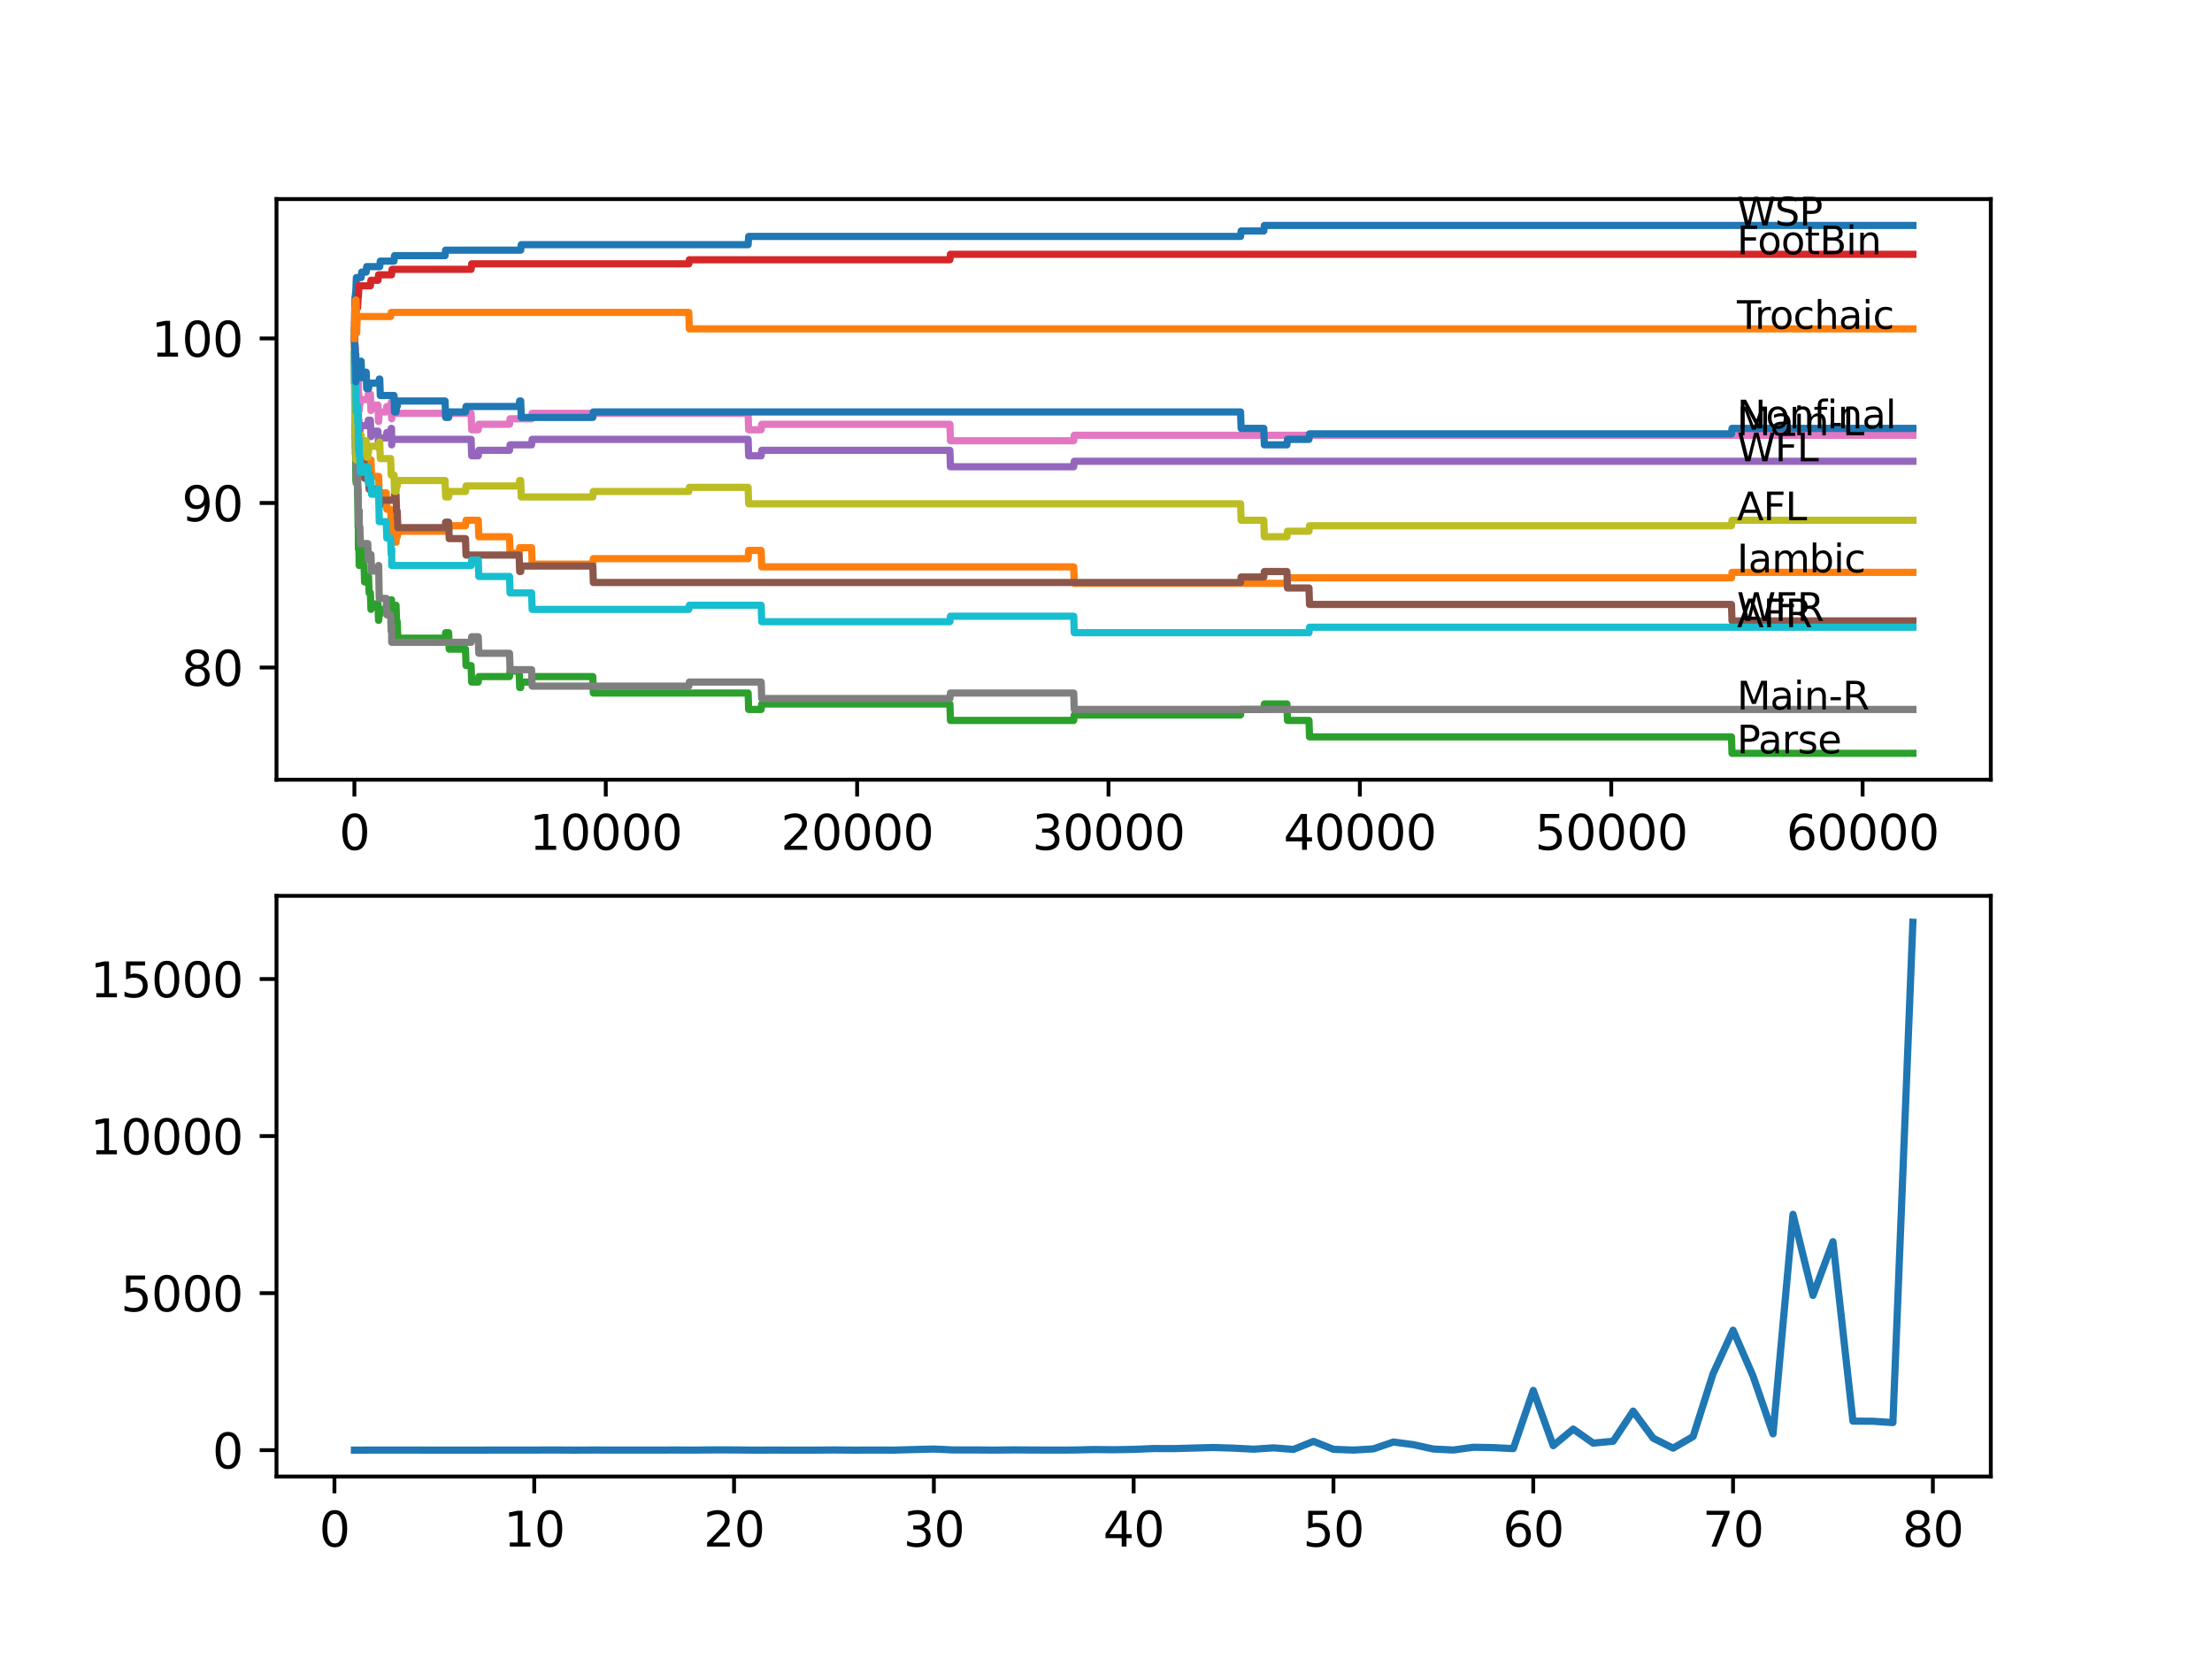 <?xml version="1.0" encoding="utf-8" standalone="no"?>
<!DOCTYPE svg PUBLIC "-//W3C//DTD SVG 1.1//EN"
  "http://www.w3.org/Graphics/SVG/1.1/DTD/svg11.dtd">
<svg xmlns:xlink="http://www.w3.org/1999/xlink" width="460.8pt" height="345.6pt" viewBox="0 0 460.8 345.6" xmlns="http://www.w3.org/2000/svg" version="1.1">
 <defs>
  <style type="text/css">*{stroke-linejoin: round; stroke-linecap: butt}</style>
 </defs>
 <g id="figure_1">
  <g id="patch_1">
   <path d="M 0 345.6 
L 460.8 345.6 
L 460.8 0 
L 0 0 
z
" style="fill: #ffffff"/>
  </g>
  <g id="axes_1">
   <g id="patch_2">
    <path d="M 57.6 162.432 
L 414.72 162.432 
L 414.72 41.472 
L 57.6 41.472 
z
" style="fill: #ffffff"/>
   </g>
   <g id="matplotlib.axis_1">
    <g id="xtick_1">
     <g id="line2d_1">
      <defs>
       <path id="m443f31dc27" d="M 0 0 
L 0 3.5 
" style="stroke: #000000; stroke-width: 0.8"/>
      </defs>
      <g>
       <use xlink:href="#m443f31dc27" x="73.827" y="162.432" style="stroke: #000000; stroke-width: 0.8"/>
      </g>
     </g>
     <g id="text_1">
      <!-- 0 -->
      <g transform="translate(70.646 177.03)scale(0.1 -0.1)">
       <defs>
        <path id="DejaVuSans-30" d="M 2034 4250 
Q 1547 4250 1301 3770 
Q 1056 3291 1056 2328 
Q 1056 1369 1301 889 
Q 1547 409 2034 409 
Q 2525 409 2770 889 
Q 3016 1369 3016 2328 
Q 3016 3291 2770 3770 
Q 2525 4250 2034 4250 
z
M 2034 4750 
Q 2819 4750 3233 4129 
Q 3647 3509 3647 2328 
Q 3647 1150 3233 529 
Q 2819 -91 2034 -91 
Q 1250 -91 836 529 
Q 422 1150 422 2328 
Q 422 3509 836 4129 
Q 1250 4750 2034 4750 
z
" transform="scale(0.016)"/>
       </defs>
       <use xlink:href="#DejaVuSans-30"/>
      </g>
     </g>
    </g>
    <g id="xtick_2">
     <g id="line2d_2">
      <g>
       <use xlink:href="#m443f31dc27" x="126.192" y="162.432" style="stroke: #000000; stroke-width: 0.8"/>
      </g>
     </g>
     <g id="text_2">
      <!-- 10000 -->
      <g transform="translate(110.286 177.03)scale(0.1 -0.1)">
       <defs>
        <path id="DejaVuSans-31" d="M 794 531 
L 1825 531 
L 1825 4091 
L 703 3866 
L 703 4441 
L 1819 4666 
L 2450 4666 
L 2450 531 
L 3481 531 
L 3481 0 
L 794 0 
L 794 531 
z
" transform="scale(0.016)"/>
       </defs>
       <use xlink:href="#DejaVuSans-31"/>
       <use xlink:href="#DejaVuSans-30" x="63.623"/>
       <use xlink:href="#DejaVuSans-30" x="127.246"/>
       <use xlink:href="#DejaVuSans-30" x="190.869"/>
       <use xlink:href="#DejaVuSans-30" x="254.492"/>
      </g>
     </g>
    </g>
    <g id="xtick_3">
     <g id="line2d_3">
      <g>
       <use xlink:href="#m443f31dc27" x="178.556" y="162.432" style="stroke: #000000; stroke-width: 0.8"/>
      </g>
     </g>
     <g id="text_3">
      <!-- 20000 -->
      <g transform="translate(162.65 177.03)scale(0.1 -0.1)">
       <defs>
        <path id="DejaVuSans-32" d="M 1228 531 
L 3431 531 
L 3431 0 
L 469 0 
L 469 531 
Q 828 903 1448 1529 
Q 2069 2156 2228 2338 
Q 2531 2678 2651 2914 
Q 2772 3150 2772 3378 
Q 2772 3750 2511 3984 
Q 2250 4219 1831 4219 
Q 1534 4219 1204 4116 
Q 875 4013 500 3803 
L 500 4441 
Q 881 4594 1212 4672 
Q 1544 4750 1819 4750 
Q 2544 4750 2975 4387 
Q 3406 4025 3406 3419 
Q 3406 3131 3298 2873 
Q 3191 2616 2906 2266 
Q 2828 2175 2409 1742 
Q 1991 1309 1228 531 
z
" transform="scale(0.016)"/>
       </defs>
       <use xlink:href="#DejaVuSans-32"/>
       <use xlink:href="#DejaVuSans-30" x="63.623"/>
       <use xlink:href="#DejaVuSans-30" x="127.246"/>
       <use xlink:href="#DejaVuSans-30" x="190.869"/>
       <use xlink:href="#DejaVuSans-30" x="254.492"/>
      </g>
     </g>
    </g>
    <g id="xtick_4">
     <g id="line2d_4">
      <g>
       <use xlink:href="#m443f31dc27" x="230.921" y="162.432" style="stroke: #000000; stroke-width: 0.8"/>
      </g>
     </g>
     <g id="text_4">
      <!-- 30000 -->
      <g transform="translate(215.015 177.03)scale(0.1 -0.1)">
       <defs>
        <path id="DejaVuSans-33" d="M 2597 2516 
Q 3050 2419 3304 2112 
Q 3559 1806 3559 1356 
Q 3559 666 3084 287 
Q 2609 -91 1734 -91 
Q 1441 -91 1130 -33 
Q 819 25 488 141 
L 488 750 
Q 750 597 1062 519 
Q 1375 441 1716 441 
Q 2309 441 2620 675 
Q 2931 909 2931 1356 
Q 2931 1769 2642 2001 
Q 2353 2234 1838 2234 
L 1294 2234 
L 1294 2753 
L 1863 2753 
Q 2328 2753 2575 2939 
Q 2822 3125 2822 3475 
Q 2822 3834 2567 4026 
Q 2313 4219 1838 4219 
Q 1578 4219 1281 4162 
Q 984 4106 628 3988 
L 628 4550 
Q 988 4650 1302 4700 
Q 1616 4750 1894 4750 
Q 2613 4750 3031 4423 
Q 3450 4097 3450 3541 
Q 3450 3153 3228 2886 
Q 3006 2619 2597 2516 
z
" transform="scale(0.016)"/>
       </defs>
       <use xlink:href="#DejaVuSans-33"/>
       <use xlink:href="#DejaVuSans-30" x="63.623"/>
       <use xlink:href="#DejaVuSans-30" x="127.246"/>
       <use xlink:href="#DejaVuSans-30" x="190.869"/>
       <use xlink:href="#DejaVuSans-30" x="254.492"/>
      </g>
     </g>
    </g>
    <g id="xtick_5">
     <g id="line2d_5">
      <g>
       <use xlink:href="#m443f31dc27" x="283.285" y="162.432" style="stroke: #000000; stroke-width: 0.8"/>
      </g>
     </g>
     <g id="text_5">
      <!-- 40000 -->
      <g transform="translate(267.379 177.03)scale(0.1 -0.1)">
       <defs>
        <path id="DejaVuSans-34" d="M 2419 4116 
L 825 1625 
L 2419 1625 
L 2419 4116 
z
M 2253 4666 
L 3047 4666 
L 3047 1625 
L 3713 1625 
L 3713 1100 
L 3047 1100 
L 3047 0 
L 2419 0 
L 2419 1100 
L 313 1100 
L 313 1709 
L 2253 4666 
z
" transform="scale(0.016)"/>
       </defs>
       <use xlink:href="#DejaVuSans-34"/>
       <use xlink:href="#DejaVuSans-30" x="63.623"/>
       <use xlink:href="#DejaVuSans-30" x="127.246"/>
       <use xlink:href="#DejaVuSans-30" x="190.869"/>
       <use xlink:href="#DejaVuSans-30" x="254.492"/>
      </g>
     </g>
    </g>
    <g id="xtick_6">
     <g id="line2d_6">
      <g>
       <use xlink:href="#m443f31dc27" x="335.65" y="162.432" style="stroke: #000000; stroke-width: 0.8"/>
      </g>
     </g>
     <g id="text_6">
      <!-- 50000 -->
      <g transform="translate(319.744 177.03)scale(0.1 -0.1)">
       <defs>
        <path id="DejaVuSans-35" d="M 691 4666 
L 3169 4666 
L 3169 4134 
L 1269 4134 
L 1269 2991 
Q 1406 3038 1543 3061 
Q 1681 3084 1819 3084 
Q 2600 3084 3056 2656 
Q 3513 2228 3513 1497 
Q 3513 744 3044 326 
Q 2575 -91 1722 -91 
Q 1428 -91 1123 -41 
Q 819 9 494 109 
L 494 744 
Q 775 591 1075 516 
Q 1375 441 1709 441 
Q 2250 441 2565 725 
Q 2881 1009 2881 1497 
Q 2881 1984 2565 2268 
Q 2250 2553 1709 2553 
Q 1456 2553 1204 2497 
Q 953 2441 691 2322 
L 691 4666 
z
" transform="scale(0.016)"/>
       </defs>
       <use xlink:href="#DejaVuSans-35"/>
       <use xlink:href="#DejaVuSans-30" x="63.623"/>
       <use xlink:href="#DejaVuSans-30" x="127.246"/>
       <use xlink:href="#DejaVuSans-30" x="190.869"/>
       <use xlink:href="#DejaVuSans-30" x="254.492"/>
      </g>
     </g>
    </g>
    <g id="xtick_7">
     <g id="line2d_7">
      <g>
       <use xlink:href="#m443f31dc27" x="388.014" y="162.432" style="stroke: #000000; stroke-width: 0.8"/>
      </g>
     </g>
     <g id="text_7">
      <!-- 60000 -->
      <g transform="translate(372.108 177.03)scale(0.1 -0.1)">
       <defs>
        <path id="DejaVuSans-36" d="M 2113 2584 
Q 1688 2584 1439 2293 
Q 1191 2003 1191 1497 
Q 1191 994 1439 701 
Q 1688 409 2113 409 
Q 2538 409 2786 701 
Q 3034 994 3034 1497 
Q 3034 2003 2786 2293 
Q 2538 2584 2113 2584 
z
M 3366 4563 
L 3366 3988 
Q 3128 4100 2886 4159 
Q 2644 4219 2406 4219 
Q 1781 4219 1451 3797 
Q 1122 3375 1075 2522 
Q 1259 2794 1537 2939 
Q 1816 3084 2150 3084 
Q 2853 3084 3261 2657 
Q 3669 2231 3669 1497 
Q 3669 778 3244 343 
Q 2819 -91 2113 -91 
Q 1303 -91 875 529 
Q 447 1150 447 2328 
Q 447 3434 972 4092 
Q 1497 4750 2381 4750 
Q 2619 4750 2861 4703 
Q 3103 4656 3366 4563 
z
" transform="scale(0.016)"/>
       </defs>
       <use xlink:href="#DejaVuSans-36"/>
       <use xlink:href="#DejaVuSans-30" x="63.623"/>
       <use xlink:href="#DejaVuSans-30" x="127.246"/>
       <use xlink:href="#DejaVuSans-30" x="190.869"/>
       <use xlink:href="#DejaVuSans-30" x="254.492"/>
      </g>
     </g>
    </g>
   </g>
   <g id="matplotlib.axis_2">
    <g id="ytick_1">
     <g id="line2d_8">
      <defs>
       <path id="m380c78d2e4" d="M 0 0 
L -3.5 0 
" style="stroke: #000000; stroke-width: 0.8"/>
      </defs>
      <g>
       <use xlink:href="#m380c78d2e4" x="57.6" y="139.054" style="stroke: #000000; stroke-width: 0.8"/>
      </g>
     </g>
     <g id="text_8">
      <!-- 80 -->
      <g transform="translate(37.875 142.853)scale(0.1 -0.1)">
       <defs>
        <path id="DejaVuSans-38" d="M 2034 2216 
Q 1584 2216 1326 1975 
Q 1069 1734 1069 1313 
Q 1069 891 1326 650 
Q 1584 409 2034 409 
Q 2484 409 2743 651 
Q 3003 894 3003 1313 
Q 3003 1734 2745 1975 
Q 2488 2216 2034 2216 
z
M 1403 2484 
Q 997 2584 770 2862 
Q 544 3141 544 3541 
Q 544 4100 942 4425 
Q 1341 4750 2034 4750 
Q 2731 4750 3128 4425 
Q 3525 4100 3525 3541 
Q 3525 3141 3298 2862 
Q 3072 2584 2669 2484 
Q 3125 2378 3379 2068 
Q 3634 1759 3634 1313 
Q 3634 634 3220 271 
Q 2806 -91 2034 -91 
Q 1263 -91 848 271 
Q 434 634 434 1313 
Q 434 1759 690 2068 
Q 947 2378 1403 2484 
z
M 1172 3481 
Q 1172 3119 1398 2916 
Q 1625 2713 2034 2713 
Q 2441 2713 2670 2916 
Q 2900 3119 2900 3481 
Q 2900 3844 2670 4047 
Q 2441 4250 2034 4250 
Q 1625 4250 1398 4047 
Q 1172 3844 1172 3481 
z
" transform="scale(0.016)"/>
       </defs>
       <use xlink:href="#DejaVuSans-38"/>
       <use xlink:href="#DejaVuSans-30" x="63.623"/>
      </g>
     </g>
    </g>
    <g id="ytick_2">
     <g id="line2d_9">
      <g>
       <use xlink:href="#m380c78d2e4" x="57.6" y="104.78" style="stroke: #000000; stroke-width: 0.8"/>
      </g>
     </g>
     <g id="text_9">
      <!-- 90 -->
      <g transform="translate(37.875 108.579)scale(0.1 -0.1)">
       <defs>
        <path id="DejaVuSans-39" d="M 703 97 
L 703 672 
Q 941 559 1184 500 
Q 1428 441 1663 441 
Q 2288 441 2617 861 
Q 2947 1281 2994 2138 
Q 2813 1869 2534 1725 
Q 2256 1581 1919 1581 
Q 1219 1581 811 2004 
Q 403 2428 403 3163 
Q 403 3881 828 4315 
Q 1253 4750 1959 4750 
Q 2769 4750 3195 4129 
Q 3622 3509 3622 2328 
Q 3622 1225 3098 567 
Q 2575 -91 1691 -91 
Q 1453 -91 1209 -44 
Q 966 3 703 97 
z
M 1959 2075 
Q 2384 2075 2632 2365 
Q 2881 2656 2881 3163 
Q 2881 3666 2632 3958 
Q 2384 4250 1959 4250 
Q 1534 4250 1286 3958 
Q 1038 3666 1038 3163 
Q 1038 2656 1286 2365 
Q 1534 2075 1959 2075 
z
" transform="scale(0.016)"/>
       </defs>
       <use xlink:href="#DejaVuSans-39"/>
       <use xlink:href="#DejaVuSans-30" x="63.623"/>
      </g>
     </g>
    </g>
    <g id="ytick_3">
     <g id="line2d_10">
      <g>
       <use xlink:href="#m380c78d2e4" x="57.6" y="70.505" style="stroke: #000000; stroke-width: 0.8"/>
      </g>
     </g>
     <g id="text_10">
      <!-- 100 -->
      <g transform="translate(31.512 74.304)scale(0.1 -0.1)">
       <use xlink:href="#DejaVuSans-31"/>
       <use xlink:href="#DejaVuSans-30" x="63.623"/>
       <use xlink:href="#DejaVuSans-30" x="127.246"/>
      </g>
     </g>
    </g>
   </g>
   <g id="line2d_11">
    <path d="M 73.833 68.792 
L 73.964 61.937 
L 73.985 61.937 
L 74.1 60.794 
L 74.121 60.794 
L 74.241 57.824 
L 75.231 57.824 
L 75.346 56.681 
L 76.278 56.681 
L 76.393 55.539 
L 79.106 55.539 
L 79.221 54.396 
L 82.075 54.396 
L 82.19 53.254 
L 92.715 53.254 
L 92.831 52.111 
L 108.472 52.111 
L 108.587 50.969 
L 155.846 50.969 
L 155.961 49.255 
L 258.433 49.255 
L 258.548 48.113 
L 263.272 48.113 
L 263.387 46.97 
L 398.487 46.97 
L 398.487 46.97 
" clip-path="url(#p10b79ddcae)" style="fill: none; stroke: #1f77b4; stroke-width: 1.5; stroke-linecap: square"/>
   </g>
   <g id="line2d_12">
    <path d="M 73.833 70.505 
L 73.843 70.505 
L 73.953 79.074 
L 73.964 78.217 
L 73.974 78.217 
L 74 81.644 
L 74.084 79.359 
L 74.147 79.359 
L 74.199 78.674 
L 74.205 82.101 
L 74.241 80.959 
L 74.304 80.959 
L 74.419 84.386 
L 74.519 84.386 
L 74.639 93.526 
L 74.754 92.384 
L 74.833 92.384 
L 74.948 95.811 
L 74.964 95.811 
L 75.079 99.239 
L 75.487 99.239 
L 75.603 98.096 
L 75.838 98.096 
L 75.953 96.954 
L 76.776 96.954 
L 76.891 95.811 
L 77.278 95.811 
L 77.394 99.239 
L 78.881 99.239 
L 78.996 102.666 
L 80.462 102.666 
L 80.577 106.093 
L 81.378 106.093 
L 81.494 109.521 
L 81.593 109.521 
L 81.708 112.948 
L 82.499 112.948 
L 82.614 111.806 
L 82.756 111.806 
L 82.871 110.663 
L 93.459 110.663 
L 93.574 109.521 
L 96.973 109.521 
L 97.088 108.378 
L 99.627 108.378 
L 99.743 111.806 
L 106.142 111.806 
L 106.257 115.233 
L 108.142 115.233 
L 108.257 114.091 
L 110.739 114.091 
L 110.854 117.518 
L 123.49 117.518 
L 123.605 116.376 
L 155.846 116.376 
L 155.961 114.662 
L 158.564 114.662 
L 158.679 118.09 
L 223.674 118.09 
L 223.789 121.517 
L 268.089 121.517 
L 268.204 120.374 
L 360.696 120.374 
L 360.811 119.232 
L 398.487 119.232 
L 398.487 119.232 
" clip-path="url(#p10b79ddcae)" style="fill: none; stroke: #ff7f0e; stroke-width: 1.5; stroke-linecap: square"/>
   </g>
   <g id="line2d_13">
    <path d="M 73.833 68.792 
L 73.843 68.792 
L 73.979 85.357 
L 73.985 85.357 
L 74 84.215 
L 74.037 94.497 
L 74.053 94.497 
L 74.084 94.497 
L 74.136 100.21 
L 74.199 98.382 
L 74.205 97.239 
L 74.21 100.667 
L 74.299 100.667 
L 74.487 100.667 
L 74.608 109.807 
L 74.639 107.522 
L 74.665 114.376 
L 74.697 114.376 
L 74.765 114.376 
L 74.833 117.804 
L 74.875 116.661 
L 74.964 116.661 
L 75.079 115.519 
L 75.231 115.519 
L 75.346 114.376 
L 75.487 114.376 
L 75.603 117.804 
L 75.838 117.804 
L 75.953 121.231 
L 76.278 121.231 
L 76.393 120.089 
L 76.776 120.089 
L 76.891 123.516 
L 77.158 123.516 
L 77.273 126.944 
L 77.278 126.944 
L 77.394 125.801 
L 78.739 125.801 
L 78.854 129.229 
L 78.881 129.229 
L 78.996 128.086 
L 79.106 128.086 
L 79.221 126.944 
L 80.462 126.944 
L 80.577 125.801 
L 81.378 125.801 
L 81.494 124.944 
L 81.567 124.944 
L 81.593 128.372 
L 81.677 127.229 
L 82.075 127.229 
L 82.19 126.087 
L 82.499 126.087 
L 82.614 129.514 
L 82.756 129.514 
L 82.871 132.942 
L 92.715 132.942 
L 92.831 131.799 
L 93.459 131.799 
L 93.574 135.227 
L 96.973 135.227 
L 97.088 138.654 
L 98.14 138.654 
L 98.256 142.082 
L 99.627 142.082 
L 99.743 140.939 
L 106.142 140.939 
L 106.257 139.797 
L 108.142 139.797 
L 108.257 143.224 
L 108.472 143.224 
L 108.587 142.082 
L 110.739 142.082 
L 110.854 140.939 
L 123.49 140.939 
L 123.605 144.367 
L 155.846 144.367 
L 155.961 147.794 
L 158.564 147.794 
L 158.679 146.652 
L 197.879 146.652 
L 197.994 150.079 
L 223.674 150.079 
L 223.789 148.936 
L 258.433 148.936 
L 258.548 147.794 
L 263.272 147.794 
L 263.387 146.652 
L 268.089 146.652 
L 268.204 150.079 
L 272.682 150.079 
L 272.797 153.506 
L 360.696 153.506 
L 360.811 156.934 
L 398.487 156.934 
L 398.487 156.934 
" clip-path="url(#p10b79ddcae)" style="fill: none; stroke: #2ca02c; stroke-width: 1.5; stroke-linecap: square"/>
   </g>
   <g id="line2d_14">
    <path d="M 73.833 70.505 
L 73.89 70.505 
L 74.026 66.964 
L 74.084 66.964 
L 74.205 64.107 
L 74.487 64.107 
L 74.608 61.822 
L 74.66 61.822 
L 74.781 59.537 
L 77.158 59.537 
L 77.273 58.395 
L 78.739 58.395 
L 78.854 57.252 
L 81.567 57.252 
L 81.682 56.11 
L 98.14 56.11 
L 98.256 54.968 
L 143.488 54.968 
L 143.603 54.111 
L 197.879 54.111 
L 197.994 52.968 
L 398.487 52.968 
L 398.487 52.968 
" clip-path="url(#p10b79ddcae)" style="fill: none; stroke: #d62728; stroke-width: 1.5; stroke-linecap: square"/>
   </g>
   <g id="line2d_15">
    <path d="M 73.833 70.505 
L 73.875 70.505 
L 73.995 77.36 
L 74.011 77.36 
L 74.126 83.358 
L 74.142 83.358 
L 74.267 80.673 
L 74.487 80.673 
L 74.602 86.386 
L 74.608 86.386 
L 74.66 84.101 
L 74.665 87.528 
L 74.712 87.528 
L 74.765 87.528 
L 74.833 90.956 
L 74.875 89.813 
L 74.964 89.813 
L 75.079 88.671 
L 76.613 88.671 
L 76.728 87.528 
L 77.158 87.528 
L 77.273 90.956 
L 77.278 90.956 
L 77.394 89.813 
L 78.739 89.813 
L 78.854 93.241 
L 78.881 93.241 
L 78.996 91.241 
L 80.462 91.241 
L 80.577 90.099 
L 81.378 90.099 
L 81.494 89.242 
L 81.567 89.242 
L 81.593 92.669 
L 81.677 91.527 
L 98.14 91.527 
L 98.256 94.954 
L 99.627 94.954 
L 99.743 93.812 
L 106.142 93.812 
L 106.257 92.669 
L 110.739 92.669 
L 110.854 91.527 
L 155.846 91.527 
L 155.961 94.954 
L 158.564 94.954 
L 158.679 93.812 
L 197.879 93.812 
L 197.994 97.239 
L 223.674 97.239 
L 223.789 96.097 
L 398.487 96.097 
L 398.487 96.097 
" clip-path="url(#p10b79ddcae)" style="fill: none; stroke: #9467bd; stroke-width: 1.5; stroke-linecap: square"/>
   </g>
   <g id="line2d_16">
    <path d="M 73.833 70.505 
L 73.89 70.505 
L 73.985 76.789 
L 74.006 75.646 
L 74.032 75.646 
L 74.157 87.071 
L 74.205 87.071 
L 74.32 90.499 
L 74.566 90.499 
L 74.686 97.354 
L 75.231 97.354 
L 75.346 96.211 
L 75.838 96.211 
L 75.953 99.638 
L 76.278 99.638 
L 76.393 98.496 
L 76.776 98.496 
L 76.891 101.923 
L 78.891 101.923 
L 79.006 105.351 
L 79.106 105.351 
L 79.221 104.208 
L 82.075 104.208 
L 82.19 103.066 
L 82.499 103.066 
L 82.614 106.493 
L 82.756 106.493 
L 82.871 109.921 
L 92.715 109.921 
L 92.831 108.778 
L 93.459 108.778 
L 93.574 112.206 
L 96.973 112.206 
L 97.088 115.633 
L 108.142 115.633 
L 108.257 119.061 
L 108.472 119.061 
L 108.587 117.918 
L 123.49 117.918 
L 123.605 121.346 
L 258.433 121.346 
L 258.548 120.203 
L 263.272 120.203 
L 263.387 119.061 
L 268.089 119.061 
L 268.204 122.488 
L 272.682 122.488 
L 272.797 125.916 
L 360.696 125.916 
L 360.811 129.343 
L 398.487 129.343 
L 398.487 129.343 
" clip-path="url(#p10b79ddcae)" style="fill: none; stroke: #8c564b; stroke-width: 1.5; stroke-linecap: square"/>
   </g>
   <g id="line2d_17">
    <path d="M 73.833 70.505 
L 73.869 70.505 
L 73.875 67.078 
L 73.927 72.79 
L 73.974 71.933 
L 74.011 71.933 
L 74.126 77.931 
L 74.142 77.931 
L 74.267 75.247 
L 74.487 75.247 
L 74.602 80.959 
L 74.608 80.959 
L 74.66 78.674 
L 74.665 82.101 
L 74.712 82.101 
L 74.765 82.101 
L 74.833 85.529 
L 74.875 84.386 
L 74.964 84.386 
L 75.079 83.244 
L 76.613 83.244 
L 76.728 82.101 
L 77.158 82.101 
L 77.273 85.529 
L 77.278 85.529 
L 77.394 84.386 
L 78.739 84.386 
L 78.854 87.814 
L 78.881 87.814 
L 78.996 85.814 
L 80.462 85.814 
L 80.577 84.672 
L 81.378 84.672 
L 81.494 83.815 
L 81.567 83.815 
L 81.593 87.243 
L 81.677 86.1 
L 98.14 86.1 
L 98.256 89.528 
L 99.627 89.528 
L 99.743 88.385 
L 106.142 88.385 
L 106.257 87.243 
L 110.739 87.243 
L 110.854 86.1 
L 155.846 86.1 
L 155.961 89.528 
L 158.564 89.528 
L 158.679 88.385 
L 197.879 88.385 
L 197.994 91.812 
L 223.674 91.812 
L 223.789 90.67 
L 398.487 90.67 
L 398.487 90.67 
" clip-path="url(#p10b79ddcae)" style="fill: none; stroke: #e377c2; stroke-width: 1.5; stroke-linecap: square"/>
   </g>
   <g id="line2d_18">
    <path d="M 73.833 73.933 
L 73.969 90.956 
L 74.011 90.956 
L 74.042 89.813 
L 74.047 93.241 
L 74.115 92.098 
L 74.142 92.098 
L 74.262 100.667 
L 74.487 100.667 
L 74.519 99.524 
L 74.524 102.952 
L 74.592 101.809 
L 74.608 101.809 
L 74.66 108.664 
L 74.723 107.522 
L 74.765 107.522 
L 74.833 106.379 
L 74.838 109.807 
L 74.864 109.807 
L 74.964 109.807 
L 75.079 113.234 
L 76.613 113.234 
L 76.728 116.661 
L 77.158 116.661 
L 77.273 115.519 
L 77.278 115.519 
L 77.394 118.946 
L 78.739 118.946 
L 78.854 117.804 
L 78.881 117.804 
L 79.001 124.659 
L 80.462 124.659 
L 80.577 128.086 
L 81.378 128.086 
L 81.494 131.514 
L 81.567 131.514 
L 81.593 130.371 
L 81.598 133.799 
L 81.666 133.799 
L 98.14 133.799 
L 98.256 132.656 
L 99.627 132.656 
L 99.743 136.084 
L 106.142 136.084 
L 106.257 139.511 
L 110.739 139.511 
L 110.854 142.938 
L 143.488 142.938 
L 143.603 142.082 
L 158.564 142.082 
L 158.679 145.509 
L 197.879 145.509 
L 197.994 144.367 
L 223.674 144.367 
L 223.789 147.794 
L 398.487 147.794 
L 398.487 147.794 
" clip-path="url(#p10b79ddcae)" style="fill: none; stroke: #7f7f7f; stroke-width: 1.5; stroke-linecap: square"/>
   </g>
   <g id="line2d_19">
    <path d="M 73.833 73.933 
L 73.953 88.099 
L 73.964 87.243 
L 73.985 87.243 
L 74 90.67 
L 74.095 87.528 
L 74.121 87.528 
L 74.178 95.811 
L 74.236 92.955 
L 74.566 92.955 
L 74.686 90.67 
L 75.231 90.67 
L 75.346 94.097 
L 75.487 94.097 
L 75.603 92.955 
L 75.838 92.955 
L 75.953 91.812 
L 76.278 91.812 
L 76.393 95.24 
L 76.613 95.24 
L 76.728 94.097 
L 76.776 94.097 
L 76.891 92.955 
L 78.891 92.955 
L 79.006 92.098 
L 79.106 92.098 
L 79.221 95.526 
L 81.378 95.526 
L 81.494 98.953 
L 82.075 98.953 
L 82.19 102.38 
L 82.499 102.38 
L 82.614 101.238 
L 82.756 101.238 
L 82.871 100.095 
L 92.715 100.095 
L 92.831 103.523 
L 93.459 103.523 
L 93.574 102.38 
L 96.973 102.38 
L 97.088 101.238 
L 108.142 101.238 
L 108.257 100.095 
L 108.472 100.095 
L 108.587 103.523 
L 123.49 103.523 
L 123.605 102.38 
L 143.488 102.38 
L 143.603 101.524 
L 155.846 101.524 
L 155.961 104.951 
L 258.433 104.951 
L 258.548 108.378 
L 263.272 108.378 
L 263.387 111.806 
L 268.089 111.806 
L 268.204 110.663 
L 272.682 110.663 
L 272.797 109.521 
L 360.696 109.521 
L 360.811 108.378 
L 398.487 108.378 
L 398.487 108.378 
" clip-path="url(#p10b79ddcae)" style="fill: none; stroke: #bcbd22; stroke-width: 1.5; stroke-linecap: square"/>
   </g>
   <g id="line2d_20">
    <path d="M 73.833 73.933 
L 73.875 79.645 
L 73.943 74.961 
L 73.948 74.961 
L 74.063 79.531 
L 74.084 79.531 
L 74.142 77.246 
L 74.152 84.101 
L 74.173 84.101 
L 74.178 84.101 
L 74.199 82.387 
L 74.205 85.814 
L 74.278 85.814 
L 74.487 85.814 
L 74.519 84.672 
L 74.524 88.099 
L 74.592 86.957 
L 74.608 86.957 
L 74.66 93.812 
L 74.723 92.669 
L 74.765 92.669 
L 74.833 91.527 
L 74.838 94.954 
L 74.864 94.954 
L 74.964 94.954 
L 75.079 98.382 
L 75.487 98.382 
L 75.603 97.239 
L 76.613 97.239 
L 76.728 100.667 
L 77.158 100.667 
L 77.273 99.524 
L 77.278 99.524 
L 77.394 102.952 
L 78.739 102.952 
L 78.854 101.809 
L 78.881 101.809 
L 79.001 108.664 
L 80.462 108.664 
L 80.577 112.092 
L 81.378 112.092 
L 81.494 115.519 
L 81.567 115.519 
L 81.593 114.376 
L 81.598 117.804 
L 81.666 117.804 
L 98.14 117.804 
L 98.256 116.661 
L 99.627 116.661 
L 99.743 120.089 
L 106.142 120.089 
L 106.257 123.516 
L 110.739 123.516 
L 110.854 126.944 
L 143.488 126.944 
L 143.603 126.087 
L 158.564 126.087 
L 158.679 129.514 
L 197.879 129.514 
L 197.994 128.372 
L 223.674 128.372 
L 223.789 131.799 
L 272.682 131.799 
L 272.797 130.657 
L 398.487 130.657 
L 398.487 130.657 
" clip-path="url(#p10b79ddcae)" style="fill: none; stroke: #17becf; stroke-width: 1.5; stroke-linecap: square"/>
   </g>
   <g id="line2d_21">
    <path d="M 73.833 70.505 
L 73.89 70.505 
L 73.906 69.82 
L 73.911 73.247 
L 73.985 72.39 
L 74.032 75.818 
L 74.095 73.818 
L 74.121 73.818 
L 74.142 79.531 
L 74.236 77.532 
L 74.566 77.532 
L 74.686 75.247 
L 75.231 75.247 
L 75.346 78.674 
L 75.838 78.674 
L 75.953 77.532 
L 76.278 77.532 
L 76.393 80.959 
L 76.776 80.959 
L 76.891 79.816 
L 78.891 79.816 
L 79.006 78.96 
L 79.106 78.96 
L 79.221 82.387 
L 82.075 82.387 
L 82.19 85.814 
L 82.499 85.814 
L 82.614 84.672 
L 82.756 84.672 
L 82.871 83.53 
L 92.715 83.53 
L 92.831 86.957 
L 93.459 86.957 
L 93.574 85.814 
L 96.973 85.814 
L 97.088 84.672 
L 108.142 84.672 
L 108.257 83.53 
L 108.472 83.53 
L 108.587 86.957 
L 123.49 86.957 
L 123.605 85.814 
L 258.433 85.814 
L 258.548 89.242 
L 263.272 89.242 
L 263.387 92.669 
L 268.089 92.669 
L 268.204 91.527 
L 272.682 91.527 
L 272.797 90.384 
L 360.696 90.384 
L 360.811 89.242 
L 398.487 89.242 
L 398.487 89.242 
" clip-path="url(#p10b79ddcae)" style="fill: none; stroke: #1f77b4; stroke-width: 1.5; stroke-linecap: square"/>
   </g>
   <g id="line2d_22">
    <path d="M 73.833 70.505 
L 73.906 64.222 
L 73.953 65.935 
L 73.974 65.935 
L 74.089 62.508 
L 74.178 62.508 
L 74.299 69.363 
L 74.304 69.363 
L 74.419 65.935 
L 81.378 65.935 
L 81.494 65.078 
L 143.488 65.078 
L 143.603 68.506 
L 398.487 68.506 
L 398.487 68.506 
" clip-path="url(#p10b79ddcae)" style="fill: none; stroke: #ff7f0e; stroke-width: 1.5; stroke-linecap: square"/>
   </g>
   <g id="patch_3">
    <path d="M 57.6 162.432 
L 57.6 41.472 
" style="fill: none; stroke: #000000; stroke-width: 0.8; stroke-linejoin: miter; stroke-linecap: square"/>
   </g>
   <g id="patch_4">
    <path d="M 414.72 162.432 
L 414.72 41.472 
" style="fill: none; stroke: #000000; stroke-width: 0.8; stroke-linejoin: miter; stroke-linecap: square"/>
   </g>
   <g id="patch_5">
    <path d="M 57.6 162.432 
L 414.72 162.432 
" style="fill: none; stroke: #000000; stroke-width: 0.8; stroke-linejoin: miter; stroke-linecap: square"/>
   </g>
   <g id="patch_6">
    <path d="M 57.6 41.472 
L 414.72 41.472 
" style="fill: none; stroke: #000000; stroke-width: 0.8; stroke-linejoin: miter; stroke-linecap: square"/>
   </g>
   <g id="text_11">
    <!-- WSP -->
    <g transform="translate(361.832 46.97)scale(0.08 -0.08)">
     <defs>
      <path id="DejaVuSans-57" d="M 213 4666 
L 850 4666 
L 1831 722 
L 2809 4666 
L 3519 4666 
L 4500 722 
L 5478 4666 
L 6119 4666 
L 4947 0 
L 4153 0 
L 3169 4050 
L 2175 0 
L 1381 0 
L 213 4666 
z
" transform="scale(0.016)"/>
      <path id="DejaVuSans-53" d="M 3425 4513 
L 3425 3897 
Q 3066 4069 2747 4153 
Q 2428 4238 2131 4238 
Q 1616 4238 1336 4038 
Q 1056 3838 1056 3469 
Q 1056 3159 1242 3001 
Q 1428 2844 1947 2747 
L 2328 2669 
Q 3034 2534 3370 2195 
Q 3706 1856 3706 1288 
Q 3706 609 3251 259 
Q 2797 -91 1919 -91 
Q 1588 -91 1214 -16 
Q 841 59 441 206 
L 441 856 
Q 825 641 1194 531 
Q 1563 422 1919 422 
Q 2459 422 2753 634 
Q 3047 847 3047 1241 
Q 3047 1584 2836 1778 
Q 2625 1972 2144 2069 
L 1759 2144 
Q 1053 2284 737 2584 
Q 422 2884 422 3419 
Q 422 4038 858 4394 
Q 1294 4750 2059 4750 
Q 2388 4750 2728 4690 
Q 3069 4631 3425 4513 
z
" transform="scale(0.016)"/>
      <path id="DejaVuSans-50" d="M 1259 4147 
L 1259 2394 
L 2053 2394 
Q 2494 2394 2734 2622 
Q 2975 2850 2975 3272 
Q 2975 3691 2734 3919 
Q 2494 4147 2053 4147 
L 1259 4147 
z
M 628 4666 
L 2053 4666 
Q 2838 4666 3239 4311 
Q 3641 3956 3641 3272 
Q 3641 2581 3239 2228 
Q 2838 1875 2053 1875 
L 1259 1875 
L 1259 0 
L 628 0 
L 628 4666 
z
" transform="scale(0.016)"/>
     </defs>
     <use xlink:href="#DejaVuSans-57"/>
     <use xlink:href="#DejaVuSans-53" x="98.877"/>
     <use xlink:href="#DejaVuSans-50" x="162.354"/>
    </g>
   </g>
   <g id="text_12">
    <!-- Iambic -->
    <g transform="translate(361.832 119.232)scale(0.08 -0.08)">
     <defs>
      <path id="DejaVuSans-49" d="M 628 4666 
L 1259 4666 
L 1259 0 
L 628 0 
L 628 4666 
z
" transform="scale(0.016)"/>
      <path id="DejaVuSans-61" d="M 2194 1759 
Q 1497 1759 1228 1600 
Q 959 1441 959 1056 
Q 959 750 1161 570 
Q 1363 391 1709 391 
Q 2188 391 2477 730 
Q 2766 1069 2766 1631 
L 2766 1759 
L 2194 1759 
z
M 3341 1997 
L 3341 0 
L 2766 0 
L 2766 531 
Q 2569 213 2275 61 
Q 1981 -91 1556 -91 
Q 1019 -91 701 211 
Q 384 513 384 1019 
Q 384 1609 779 1909 
Q 1175 2209 1959 2209 
L 2766 2209 
L 2766 2266 
Q 2766 2663 2505 2880 
Q 2244 3097 1772 3097 
Q 1472 3097 1187 3025 
Q 903 2953 641 2809 
L 641 3341 
Q 956 3463 1253 3523 
Q 1550 3584 1831 3584 
Q 2591 3584 2966 3190 
Q 3341 2797 3341 1997 
z
" transform="scale(0.016)"/>
      <path id="DejaVuSans-6d" d="M 3328 2828 
Q 3544 3216 3844 3400 
Q 4144 3584 4550 3584 
Q 5097 3584 5394 3201 
Q 5691 2819 5691 2113 
L 5691 0 
L 5113 0 
L 5113 2094 
Q 5113 2597 4934 2840 
Q 4756 3084 4391 3084 
Q 3944 3084 3684 2787 
Q 3425 2491 3425 1978 
L 3425 0 
L 2847 0 
L 2847 2094 
Q 2847 2600 2669 2842 
Q 2491 3084 2119 3084 
Q 1678 3084 1418 2786 
Q 1159 2488 1159 1978 
L 1159 0 
L 581 0 
L 581 3500 
L 1159 3500 
L 1159 2956 
Q 1356 3278 1631 3431 
Q 1906 3584 2284 3584 
Q 2666 3584 2933 3390 
Q 3200 3197 3328 2828 
z
" transform="scale(0.016)"/>
      <path id="DejaVuSans-62" d="M 3116 1747 
Q 3116 2381 2855 2742 
Q 2594 3103 2138 3103 
Q 1681 3103 1420 2742 
Q 1159 2381 1159 1747 
Q 1159 1113 1420 752 
Q 1681 391 2138 391 
Q 2594 391 2855 752 
Q 3116 1113 3116 1747 
z
M 1159 2969 
Q 1341 3281 1617 3432 
Q 1894 3584 2278 3584 
Q 2916 3584 3314 3078 
Q 3713 2572 3713 1747 
Q 3713 922 3314 415 
Q 2916 -91 2278 -91 
Q 1894 -91 1617 61 
Q 1341 213 1159 525 
L 1159 0 
L 581 0 
L 581 4863 
L 1159 4863 
L 1159 2969 
z
" transform="scale(0.016)"/>
      <path id="DejaVuSans-69" d="M 603 3500 
L 1178 3500 
L 1178 0 
L 603 0 
L 603 3500 
z
M 603 4863 
L 1178 4863 
L 1178 4134 
L 603 4134 
L 603 4863 
z
" transform="scale(0.016)"/>
      <path id="DejaVuSans-63" d="M 3122 3366 
L 3122 2828 
Q 2878 2963 2633 3030 
Q 2388 3097 2138 3097 
Q 1578 3097 1268 2742 
Q 959 2388 959 1747 
Q 959 1106 1268 751 
Q 1578 397 2138 397 
Q 2388 397 2633 464 
Q 2878 531 3122 666 
L 3122 134 
Q 2881 22 2623 -34 
Q 2366 -91 2075 -91 
Q 1284 -91 818 406 
Q 353 903 353 1747 
Q 353 2603 823 3093 
Q 1294 3584 2113 3584 
Q 2378 3584 2631 3529 
Q 2884 3475 3122 3366 
z
" transform="scale(0.016)"/>
     </defs>
     <use xlink:href="#DejaVuSans-49"/>
     <use xlink:href="#DejaVuSans-61" x="29.492"/>
     <use xlink:href="#DejaVuSans-6d" x="90.771"/>
     <use xlink:href="#DejaVuSans-62" x="188.184"/>
     <use xlink:href="#DejaVuSans-69" x="251.66"/>
     <use xlink:href="#DejaVuSans-63" x="279.443"/>
    </g>
   </g>
   <g id="text_13">
    <!-- Parse -->
    <g transform="translate(361.832 156.934)scale(0.08 -0.08)">
     <defs>
      <path id="DejaVuSans-72" d="M 2631 2963 
Q 2534 3019 2420 3045 
Q 2306 3072 2169 3072 
Q 1681 3072 1420 2755 
Q 1159 2438 1159 1844 
L 1159 0 
L 581 0 
L 581 3500 
L 1159 3500 
L 1159 2956 
Q 1341 3275 1631 3429 
Q 1922 3584 2338 3584 
Q 2397 3584 2469 3576 
Q 2541 3569 2628 3553 
L 2631 2963 
z
" transform="scale(0.016)"/>
      <path id="DejaVuSans-73" d="M 2834 3397 
L 2834 2853 
Q 2591 2978 2328 3040 
Q 2066 3103 1784 3103 
Q 1356 3103 1142 2972 
Q 928 2841 928 2578 
Q 928 2378 1081 2264 
Q 1234 2150 1697 2047 
L 1894 2003 
Q 2506 1872 2764 1633 
Q 3022 1394 3022 966 
Q 3022 478 2636 193 
Q 2250 -91 1575 -91 
Q 1294 -91 989 -36 
Q 684 19 347 128 
L 347 722 
Q 666 556 975 473 
Q 1284 391 1588 391 
Q 1994 391 2212 530 
Q 2431 669 2431 922 
Q 2431 1156 2273 1281 
Q 2116 1406 1581 1522 
L 1381 1569 
Q 847 1681 609 1914 
Q 372 2147 372 2553 
Q 372 3047 722 3315 
Q 1072 3584 1716 3584 
Q 2034 3584 2315 3537 
Q 2597 3491 2834 3397 
z
" transform="scale(0.016)"/>
      <path id="DejaVuSans-65" d="M 3597 1894 
L 3597 1613 
L 953 1613 
Q 991 1019 1311 708 
Q 1631 397 2203 397 
Q 2534 397 2845 478 
Q 3156 559 3463 722 
L 3463 178 
Q 3153 47 2828 -22 
Q 2503 -91 2169 -91 
Q 1331 -91 842 396 
Q 353 884 353 1716 
Q 353 2575 817 3079 
Q 1281 3584 2069 3584 
Q 2775 3584 3186 3129 
Q 3597 2675 3597 1894 
z
M 3022 2063 
Q 3016 2534 2758 2815 
Q 2500 3097 2075 3097 
Q 1594 3097 1305 2825 
Q 1016 2553 972 2059 
L 3022 2063 
z
" transform="scale(0.016)"/>
     </defs>
     <use xlink:href="#DejaVuSans-50"/>
     <use xlink:href="#DejaVuSans-61" x="55.803"/>
     <use xlink:href="#DejaVuSans-72" x="117.082"/>
     <use xlink:href="#DejaVuSans-73" x="158.195"/>
     <use xlink:href="#DejaVuSans-65" x="210.295"/>
    </g>
   </g>
   <g id="text_14">
    <!-- FootBin -->
    <g transform="translate(361.832 52.968)scale(0.08 -0.08)">
     <defs>
      <path id="DejaVuSans-46" d="M 628 4666 
L 3309 4666 
L 3309 4134 
L 1259 4134 
L 1259 2759 
L 3109 2759 
L 3109 2228 
L 1259 2228 
L 1259 0 
L 628 0 
L 628 4666 
z
" transform="scale(0.016)"/>
      <path id="DejaVuSans-6f" d="M 1959 3097 
Q 1497 3097 1228 2736 
Q 959 2375 959 1747 
Q 959 1119 1226 758 
Q 1494 397 1959 397 
Q 2419 397 2687 759 
Q 2956 1122 2956 1747 
Q 2956 2369 2687 2733 
Q 2419 3097 1959 3097 
z
M 1959 3584 
Q 2709 3584 3137 3096 
Q 3566 2609 3566 1747 
Q 3566 888 3137 398 
Q 2709 -91 1959 -91 
Q 1206 -91 779 398 
Q 353 888 353 1747 
Q 353 2609 779 3096 
Q 1206 3584 1959 3584 
z
" transform="scale(0.016)"/>
      <path id="DejaVuSans-74" d="M 1172 4494 
L 1172 3500 
L 2356 3500 
L 2356 3053 
L 1172 3053 
L 1172 1153 
Q 1172 725 1289 603 
Q 1406 481 1766 481 
L 2356 481 
L 2356 0 
L 1766 0 
Q 1100 0 847 248 
Q 594 497 594 1153 
L 594 3053 
L 172 3053 
L 172 3500 
L 594 3500 
L 594 4494 
L 1172 4494 
z
" transform="scale(0.016)"/>
      <path id="DejaVuSans-42" d="M 1259 2228 
L 1259 519 
L 2272 519 
Q 2781 519 3026 730 
Q 3272 941 3272 1375 
Q 3272 1813 3026 2020 
Q 2781 2228 2272 2228 
L 1259 2228 
z
M 1259 4147 
L 1259 2741 
L 2194 2741 
Q 2656 2741 2882 2914 
Q 3109 3088 3109 3444 
Q 3109 3797 2882 3972 
Q 2656 4147 2194 4147 
L 1259 4147 
z
M 628 4666 
L 2241 4666 
Q 2963 4666 3353 4366 
Q 3744 4066 3744 3513 
Q 3744 3084 3544 2831 
Q 3344 2578 2956 2516 
Q 3422 2416 3680 2098 
Q 3938 1781 3938 1306 
Q 3938 681 3513 340 
Q 3088 0 2303 0 
L 628 0 
L 628 4666 
z
" transform="scale(0.016)"/>
      <path id="DejaVuSans-6e" d="M 3513 2113 
L 3513 0 
L 2938 0 
L 2938 2094 
Q 2938 2591 2744 2837 
Q 2550 3084 2163 3084 
Q 1697 3084 1428 2787 
Q 1159 2491 1159 1978 
L 1159 0 
L 581 0 
L 581 3500 
L 1159 3500 
L 1159 2956 
Q 1366 3272 1645 3428 
Q 1925 3584 2291 3584 
Q 2894 3584 3203 3211 
Q 3513 2838 3513 2113 
z
" transform="scale(0.016)"/>
     </defs>
     <use xlink:href="#DejaVuSans-46"/>
     <use xlink:href="#DejaVuSans-6f" x="53.895"/>
     <use xlink:href="#DejaVuSans-6f" x="115.076"/>
     <use xlink:href="#DejaVuSans-74" x="176.258"/>
     <use xlink:href="#DejaVuSans-42" x="215.467"/>
     <use xlink:href="#DejaVuSans-69" x="284.07"/>
     <use xlink:href="#DejaVuSans-6e" x="311.854"/>
    </g>
   </g>
   <g id="text_15">
    <!-- WFL -->
    <g transform="translate(361.832 96.097)scale(0.08 -0.08)">
     <defs>
      <path id="DejaVuSans-4c" d="M 628 4666 
L 1259 4666 
L 1259 531 
L 3531 531 
L 3531 0 
L 628 0 
L 628 4666 
z
" transform="scale(0.016)"/>
     </defs>
     <use xlink:href="#DejaVuSans-57"/>
     <use xlink:href="#DejaVuSans-46" x="98.877"/>
     <use xlink:href="#DejaVuSans-4c" x="156.396"/>
    </g>
   </g>
   <g id="text_16">
    <!-- WFR -->
    <g transform="translate(361.832 129.343)scale(0.08 -0.08)">
     <defs>
      <path id="DejaVuSans-52" d="M 2841 2188 
Q 3044 2119 3236 1894 
Q 3428 1669 3622 1275 
L 4263 0 
L 3584 0 
L 2988 1197 
Q 2756 1666 2539 1819 
Q 2322 1972 1947 1972 
L 1259 1972 
L 1259 0 
L 628 0 
L 628 4666 
L 2053 4666 
Q 2853 4666 3247 4331 
Q 3641 3997 3641 3322 
Q 3641 2881 3436 2590 
Q 3231 2300 2841 2188 
z
M 1259 4147 
L 1259 2491 
L 2053 2491 
Q 2509 2491 2742 2702 
Q 2975 2913 2975 3322 
Q 2975 3731 2742 3939 
Q 2509 4147 2053 4147 
L 1259 4147 
z
" transform="scale(0.016)"/>
     </defs>
     <use xlink:href="#DejaVuSans-57"/>
     <use xlink:href="#DejaVuSans-46" x="98.877"/>
     <use xlink:href="#DejaVuSans-52" x="156.396"/>
    </g>
   </g>
   <g id="text_17">
    <!-- Main-L -->
    <g transform="translate(361.832 90.67)scale(0.08 -0.08)">
     <defs>
      <path id="DejaVuSans-4d" d="M 628 4666 
L 1569 4666 
L 2759 1491 
L 3956 4666 
L 4897 4666 
L 4897 0 
L 4281 0 
L 4281 4097 
L 3078 897 
L 2444 897 
L 1241 4097 
L 1241 0 
L 628 0 
L 628 4666 
z
" transform="scale(0.016)"/>
      <path id="DejaVuSans-2d" d="M 313 2009 
L 1997 2009 
L 1997 1497 
L 313 1497 
L 313 2009 
z
" transform="scale(0.016)"/>
     </defs>
     <use xlink:href="#DejaVuSans-4d"/>
     <use xlink:href="#DejaVuSans-61" x="86.279"/>
     <use xlink:href="#DejaVuSans-69" x="147.559"/>
     <use xlink:href="#DejaVuSans-6e" x="175.342"/>
     <use xlink:href="#DejaVuSans-2d" x="238.721"/>
     <use xlink:href="#DejaVuSans-4c" x="274.805"/>
    </g>
   </g>
   <g id="text_18">
    <!-- Main-R -->
    <g transform="translate(361.832 147.794)scale(0.08 -0.08)">
     <use xlink:href="#DejaVuSans-4d"/>
     <use xlink:href="#DejaVuSans-61" x="86.279"/>
     <use xlink:href="#DejaVuSans-69" x="147.559"/>
     <use xlink:href="#DejaVuSans-6e" x="175.342"/>
     <use xlink:href="#DejaVuSans-2d" x="238.721"/>
     <use xlink:href="#DejaVuSans-52" x="274.805"/>
    </g>
   </g>
   <g id="text_19">
    <!-- AFL -->
    <g transform="translate(361.832 108.378)scale(0.08 -0.08)">
     <defs>
      <path id="DejaVuSans-41" d="M 2188 4044 
L 1331 1722 
L 3047 1722 
L 2188 4044 
z
M 1831 4666 
L 2547 4666 
L 4325 0 
L 3669 0 
L 3244 1197 
L 1141 1197 
L 716 0 
L 50 0 
L 1831 4666 
z
" transform="scale(0.016)"/>
     </defs>
     <use xlink:href="#DejaVuSans-41"/>
     <use xlink:href="#DejaVuSans-46" x="68.408"/>
     <use xlink:href="#DejaVuSans-4c" x="125.928"/>
    </g>
   </g>
   <g id="text_20">
    <!-- AFR -->
    <g transform="translate(361.832 130.657)scale(0.08 -0.08)">
     <use xlink:href="#DejaVuSans-41"/>
     <use xlink:href="#DejaVuSans-46" x="68.408"/>
     <use xlink:href="#DejaVuSans-52" x="125.928"/>
    </g>
   </g>
   <g id="text_21">
    <!-- Nonfinal -->
    <g transform="translate(361.832 89.242)scale(0.08 -0.08)">
     <defs>
      <path id="DejaVuSans-4e" d="M 628 4666 
L 1478 4666 
L 3547 763 
L 3547 4666 
L 4159 4666 
L 4159 0 
L 3309 0 
L 1241 3903 
L 1241 0 
L 628 0 
L 628 4666 
z
" transform="scale(0.016)"/>
      <path id="DejaVuSans-66" d="M 2375 4863 
L 2375 4384 
L 1825 4384 
Q 1516 4384 1395 4259 
Q 1275 4134 1275 3809 
L 1275 3500 
L 2222 3500 
L 2222 3053 
L 1275 3053 
L 1275 0 
L 697 0 
L 697 3053 
L 147 3053 
L 147 3500 
L 697 3500 
L 697 3744 
Q 697 4328 969 4595 
Q 1241 4863 1831 4863 
L 2375 4863 
z
" transform="scale(0.016)"/>
      <path id="DejaVuSans-6c" d="M 603 4863 
L 1178 4863 
L 1178 0 
L 603 0 
L 603 4863 
z
" transform="scale(0.016)"/>
     </defs>
     <use xlink:href="#DejaVuSans-4e"/>
     <use xlink:href="#DejaVuSans-6f" x="74.805"/>
     <use xlink:href="#DejaVuSans-6e" x="135.986"/>
     <use xlink:href="#DejaVuSans-66" x="199.365"/>
     <use xlink:href="#DejaVuSans-69" x="234.57"/>
     <use xlink:href="#DejaVuSans-6e" x="262.354"/>
     <use xlink:href="#DejaVuSans-61" x="325.732"/>
     <use xlink:href="#DejaVuSans-6c" x="387.012"/>
    </g>
   </g>
   <g id="text_22">
    <!-- Trochaic -->
    <g transform="translate(361.832 68.506)scale(0.08 -0.08)">
     <defs>
      <path id="DejaVuSans-54" d="M -19 4666 
L 3928 4666 
L 3928 4134 
L 2272 4134 
L 2272 0 
L 1638 0 
L 1638 4134 
L -19 4134 
L -19 4666 
z
" transform="scale(0.016)"/>
      <path id="DejaVuSans-68" d="M 3513 2113 
L 3513 0 
L 2938 0 
L 2938 2094 
Q 2938 2591 2744 2837 
Q 2550 3084 2163 3084 
Q 1697 3084 1428 2787 
Q 1159 2491 1159 1978 
L 1159 0 
L 581 0 
L 581 4863 
L 1159 4863 
L 1159 2956 
Q 1366 3272 1645 3428 
Q 1925 3584 2291 3584 
Q 2894 3584 3203 3211 
Q 3513 2838 3513 2113 
z
" transform="scale(0.016)"/>
     </defs>
     <use xlink:href="#DejaVuSans-54"/>
     <use xlink:href="#DejaVuSans-72" x="46.334"/>
     <use xlink:href="#DejaVuSans-6f" x="85.197"/>
     <use xlink:href="#DejaVuSans-63" x="146.379"/>
     <use xlink:href="#DejaVuSans-68" x="201.359"/>
     <use xlink:href="#DejaVuSans-61" x="264.738"/>
     <use xlink:href="#DejaVuSans-69" x="326.018"/>
     <use xlink:href="#DejaVuSans-63" x="353.801"/>
    </g>
   </g>
  </g>
  <g id="axes_2">
   <g id="patch_7">
    <path d="M 57.6 307.584 
L 414.72 307.584 
L 414.72 186.624 
L 57.6 186.624 
z
" style="fill: #ffffff"/>
   </g>
   <g id="matplotlib.axis_3">
    <g id="xtick_8">
     <g id="line2d_23">
      <g>
       <use xlink:href="#m443f31dc27" x="69.67" y="307.584" style="stroke: #000000; stroke-width: 0.8"/>
      </g>
     </g>
     <g id="text_23">
      <!-- 0 -->
      <g transform="translate(66.489 322.182)scale(0.1 -0.1)">
       <use xlink:href="#DejaVuSans-30"/>
      </g>
     </g>
    </g>
    <g id="xtick_9">
     <g id="line2d_24">
      <g>
       <use xlink:href="#m443f31dc27" x="111.293" y="307.584" style="stroke: #000000; stroke-width: 0.8"/>
      </g>
     </g>
     <g id="text_24">
      <!-- 10 -->
      <g transform="translate(104.93 322.182)scale(0.1 -0.1)">
       <use xlink:href="#DejaVuSans-31"/>
       <use xlink:href="#DejaVuSans-30" x="63.623"/>
      </g>
     </g>
    </g>
    <g id="xtick_10">
     <g id="line2d_25">
      <g>
       <use xlink:href="#m443f31dc27" x="152.915" y="307.584" style="stroke: #000000; stroke-width: 0.8"/>
      </g>
     </g>
     <g id="text_25">
      <!-- 20 -->
      <g transform="translate(146.553 322.182)scale(0.1 -0.1)">
       <use xlink:href="#DejaVuSans-32"/>
       <use xlink:href="#DejaVuSans-30" x="63.623"/>
      </g>
     </g>
    </g>
    <g id="xtick_11">
     <g id="line2d_26">
      <g>
       <use xlink:href="#m443f31dc27" x="194.538" y="307.584" style="stroke: #000000; stroke-width: 0.8"/>
      </g>
     </g>
     <g id="text_26">
      <!-- 30 -->
      <g transform="translate(188.175 322.182)scale(0.1 -0.1)">
       <use xlink:href="#DejaVuSans-33"/>
       <use xlink:href="#DejaVuSans-30" x="63.623"/>
      </g>
     </g>
    </g>
    <g id="xtick_12">
     <g id="line2d_27">
      <g>
       <use xlink:href="#m443f31dc27" x="236.16" y="307.584" style="stroke: #000000; stroke-width: 0.8"/>
      </g>
     </g>
     <g id="text_27">
      <!-- 40 -->
      <g transform="translate(229.798 322.182)scale(0.1 -0.1)">
       <use xlink:href="#DejaVuSans-34"/>
       <use xlink:href="#DejaVuSans-30" x="63.623"/>
      </g>
     </g>
    </g>
    <g id="xtick_13">
     <g id="line2d_28">
      <g>
       <use xlink:href="#m443f31dc27" x="277.782" y="307.584" style="stroke: #000000; stroke-width: 0.8"/>
      </g>
     </g>
     <g id="text_28">
      <!-- 50 -->
      <g transform="translate(271.42 322.182)scale(0.1 -0.1)">
       <use xlink:href="#DejaVuSans-35"/>
       <use xlink:href="#DejaVuSans-30" x="63.623"/>
      </g>
     </g>
    </g>
    <g id="xtick_14">
     <g id="line2d_29">
      <g>
       <use xlink:href="#m443f31dc27" x="319.405" y="307.584" style="stroke: #000000; stroke-width: 0.8"/>
      </g>
     </g>
     <g id="text_29">
      <!-- 60 -->
      <g transform="translate(313.042 322.182)scale(0.1 -0.1)">
       <use xlink:href="#DejaVuSans-36"/>
       <use xlink:href="#DejaVuSans-30" x="63.623"/>
      </g>
     </g>
    </g>
    <g id="xtick_15">
     <g id="line2d_30">
      <g>
       <use xlink:href="#m443f31dc27" x="361.027" y="307.584" style="stroke: #000000; stroke-width: 0.8"/>
      </g>
     </g>
     <g id="text_30">
      <!-- 70 -->
      <g transform="translate(354.665 322.182)scale(0.1 -0.1)">
       <defs>
        <path id="DejaVuSans-37" d="M 525 4666 
L 3525 4666 
L 3525 4397 
L 1831 0 
L 1172 0 
L 2766 4134 
L 525 4134 
L 525 4666 
z
" transform="scale(0.016)"/>
       </defs>
       <use xlink:href="#DejaVuSans-37"/>
       <use xlink:href="#DejaVuSans-30" x="63.623"/>
      </g>
     </g>
    </g>
    <g id="xtick_16">
     <g id="line2d_31">
      <g>
       <use xlink:href="#m443f31dc27" x="402.65" y="307.584" style="stroke: #000000; stroke-width: 0.8"/>
      </g>
     </g>
     <g id="text_31">
      <!-- 80 -->
      <g transform="translate(396.287 322.182)scale(0.1 -0.1)">
       <use xlink:href="#DejaVuSans-38"/>
       <use xlink:href="#DejaVuSans-30" x="63.623"/>
      </g>
     </g>
    </g>
   </g>
   <g id="matplotlib.axis_4">
    <g id="ytick_4">
     <g id="line2d_32">
      <g>
       <use xlink:href="#m380c78d2e4" x="57.6" y="302.092" style="stroke: #000000; stroke-width: 0.8"/>
      </g>
     </g>
     <g id="text_32">
      <!-- 0 -->
      <g transform="translate(44.237 305.892)scale(0.1 -0.1)">
       <use xlink:href="#DejaVuSans-30"/>
      </g>
     </g>
    </g>
    <g id="ytick_5">
     <g id="line2d_33">
      <g>
       <use xlink:href="#m380c78d2e4" x="57.6" y="269.379" style="stroke: #000000; stroke-width: 0.8"/>
      </g>
     </g>
     <g id="text_33">
      <!-- 5000 -->
      <g transform="translate(25.15 273.178)scale(0.1 -0.1)">
       <use xlink:href="#DejaVuSans-35"/>
       <use xlink:href="#DejaVuSans-30" x="63.623"/>
       <use xlink:href="#DejaVuSans-30" x="127.246"/>
       <use xlink:href="#DejaVuSans-30" x="190.869"/>
      </g>
     </g>
    </g>
    <g id="ytick_6">
     <g id="line2d_34">
      <g>
       <use xlink:href="#m380c78d2e4" x="57.6" y="236.665" style="stroke: #000000; stroke-width: 0.8"/>
      </g>
     </g>
     <g id="text_34">
      <!-- 10000 -->
      <g transform="translate(18.788 240.464)scale(0.1 -0.1)">
       <use xlink:href="#DejaVuSans-31"/>
       <use xlink:href="#DejaVuSans-30" x="63.623"/>
       <use xlink:href="#DejaVuSans-30" x="127.246"/>
       <use xlink:href="#DejaVuSans-30" x="190.869"/>
       <use xlink:href="#DejaVuSans-30" x="254.492"/>
      </g>
     </g>
    </g>
    <g id="ytick_7">
     <g id="line2d_35">
      <g>
       <use xlink:href="#m380c78d2e4" x="57.6" y="203.951" style="stroke: #000000; stroke-width: 0.8"/>
      </g>
     </g>
     <g id="text_35">
      <!-- 15000 -->
      <g transform="translate(18.788 207.751)scale(0.1 -0.1)">
       <use xlink:href="#DejaVuSans-31"/>
       <use xlink:href="#DejaVuSans-35" x="63.623"/>
       <use xlink:href="#DejaVuSans-30" x="127.246"/>
       <use xlink:href="#DejaVuSans-30" x="190.869"/>
       <use xlink:href="#DejaVuSans-30" x="254.492"/>
      </g>
     </g>
    </g>
   </g>
   <g id="line2d_36">
    <path d="M 73.833 302.086 
L 77.995 302.079 
L 82.157 302.079 
L 86.319 302.079 
L 90.482 302.086 
L 94.644 302.086 
L 98.806 302.086 
L 102.968 302.079 
L 107.131 302.073 
L 111.293 302.073 
L 115.455 302.06 
L 119.617 302.086 
L 123.78 302.066 
L 127.942 302.079 
L 132.104 302.073 
L 136.266 302.079 
L 140.429 302.066 
L 144.591 302.079 
L 148.753 302.04 
L 152.915 302.047 
L 157.077 302.086 
L 161.24 302.079 
L 165.402 302.086 
L 169.564 302.086 
L 173.726 302.053 
L 177.889 302.086 
L 182.051 302.073 
L 186.213 302.086 
L 190.375 301.968 
L 194.538 301.863 
L 198.7 302.053 
L 202.862 302.047 
L 207.024 302.079 
L 211.187 302.04 
L 215.349 302.066 
L 219.511 302.079 
L 223.673 302.066 
L 227.836 301.962 
L 231.998 302.007 
L 236.16 301.929 
L 240.322 301.759 
L 244.484 301.772 
L 248.647 301.654 
L 252.809 301.543 
L 256.971 301.674 
L 261.133 301.89 
L 265.296 301.615 
L 269.458 301.942 
L 273.62 300.267 
L 277.782 301.916 
L 281.945 302.079 
L 286.107 301.824 
L 290.269 300.398 
L 294.431 300.947 
L 298.594 301.857 
L 302.756 302.06 
L 306.918 301.49 
L 311.08 301.562 
L 315.243 301.772 
L 319.405 289.648 
L 323.567 301.163 
L 327.729 297.702 
L 331.891 300.633 
L 336.054 300.234 
L 340.216 293.953 
L 344.378 299.593 
L 348.54 301.68 
L 352.703 299.259 
L 356.865 286.161 
L 361.027 277.106 
L 365.189 286.652 
L 369.352 298.697 
L 373.514 252.97 
L 377.676 269.863 
L 381.838 258.662 
L 386.001 296.047 
L 390.163 296.073 
L 394.325 296.354 
L 398.487 192.122 
" clip-path="url(#p250d990514)" style="fill: none; stroke: #1f77b4; stroke-width: 1.5; stroke-linecap: square"/>
   </g>
   <g id="patch_8">
    <path d="M 57.6 307.584 
L 57.6 186.624 
" style="fill: none; stroke: #000000; stroke-width: 0.8; stroke-linejoin: miter; stroke-linecap: square"/>
   </g>
   <g id="patch_9">
    <path d="M 414.72 307.584 
L 414.72 186.624 
" style="fill: none; stroke: #000000; stroke-width: 0.8; stroke-linejoin: miter; stroke-linecap: square"/>
   </g>
   <g id="patch_10">
    <path d="M 57.6 307.584 
L 414.72 307.584 
" style="fill: none; stroke: #000000; stroke-width: 0.8; stroke-linejoin: miter; stroke-linecap: square"/>
   </g>
   <g id="patch_11">
    <path d="M 57.6 186.624 
L 414.72 186.624 
" style="fill: none; stroke: #000000; stroke-width: 0.8; stroke-linejoin: miter; stroke-linecap: square"/>
   </g>
  </g>
 </g>
 <defs>
  <clipPath id="p10b79ddcae">
   <rect x="57.6" y="41.472" width="357.12" height="120.96"/>
  </clipPath>
  <clipPath id="p250d990514">
   <rect x="57.6" y="186.624" width="357.12" height="120.96"/>
  </clipPath>
 </defs>
</svg>
